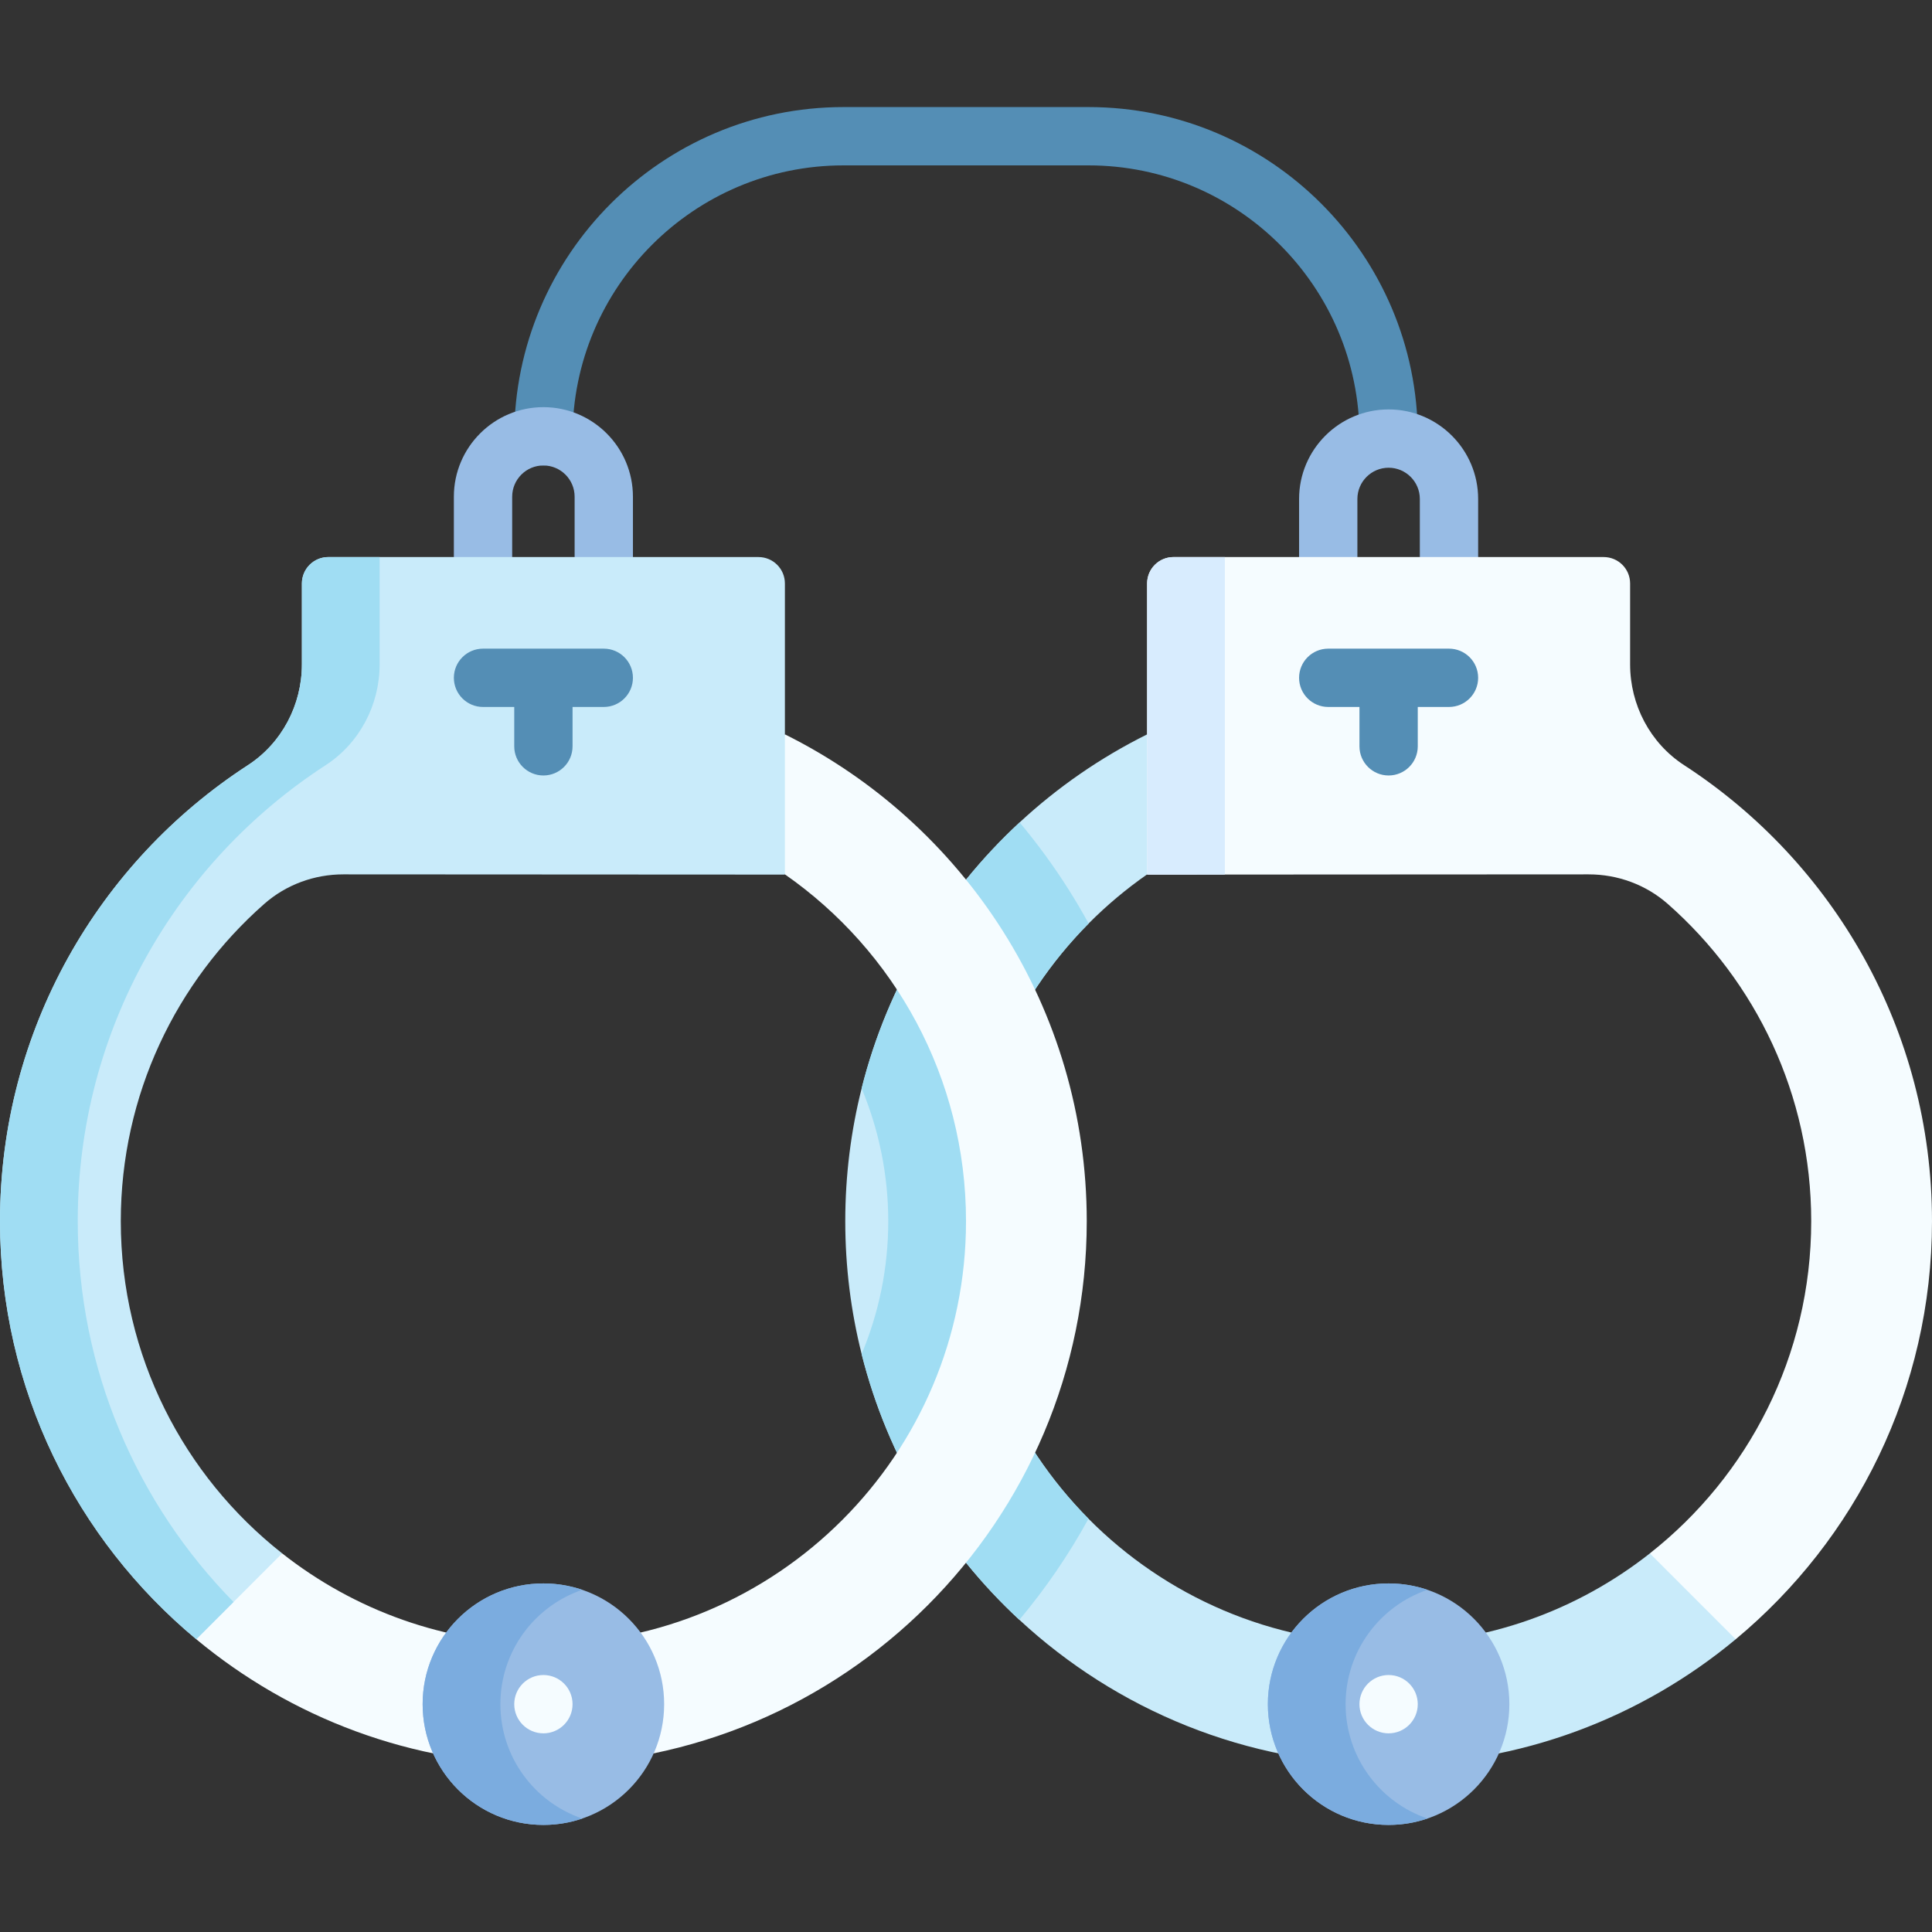 <svg id="Capa_1" enable-background="new 0 0 512 512" height="512" viewBox="0 0 512 512" width="512" xmlns="http://www.w3.org/2000/svg"><rect x="0" y="0" width="512" height="512" fill="#333333" stroke="none"/><g><g><g><path d="m368.001 123.892c-4.268 0-7.726-3.459-7.726-7.726v-.539c0-39.59-32.208-71.798-71.798-71.798h-64.945c-39.59 0-71.798 32.208-71.798 71.798 0 4.268-3.459 7.726-7.726 7.726s-7.726-3.459-7.726-7.726c0-48.11 39.141-87.251 87.251-87.251h64.945c48.11 0 87.251 39.141 87.251 87.251v.539c-.002 4.267-3.461 7.726-7.728 7.726z" fill="#548eb5"/></g></g><g><path d="m383.997 166.255h-32c-4.268 0-7.726-3.459-7.726-7.726v-26.301c0-13.083 10.644-23.726 23.726-23.726s23.726 10.644 23.726 23.726v26.301c0 4.267-3.459 7.726-7.726 7.726zm-24.274-15.453h16.547v-18.575c0-4.562-3.711-8.274-8.274-8.274-4.562 0-8.274 3.711-8.274 8.274v18.575z" fill="#98bce5"/></g><g><path d="m160.006 165.654h-32c-4.267 0-7.726-3.459-7.726-7.726v-26.301c0-13.083 10.643-23.726 23.726-23.726s23.726 10.644 23.726 23.726v26.301c0 4.267-3.459 7.726-7.726 7.726zm-24.274-15.453h16.547v-18.575c0-4.562-3.711-8.274-8.273-8.274s-8.274 3.711-8.274 8.274z" fill="#98bce5"/></g><path d="m459.988 434.42c-24.951 20.738-57.011 33.213-91.985 33.213-37.787 0-72.164-14.556-97.857-38.364-20.119-18.646-34.903-42.979-41.805-70.434-2.833-11.27-4.337-23.056-4.337-35.201 0-12.146 1.504-23.941 4.337-35.201 6.902-27.485 21.716-51.829 41.867-70.485 10.034-9.303 21.407-17.184 33.79-23.334l10.302 20.257-10.302 16.85c-5.553 3.874-10.745 8.231-15.504 13.022-20.089 20.243-32.492 48.11-32.492 78.892 0 30.751 12.393 58.607 32.461 78.84 20.295 20.47 48.429 33.151 79.541 33.151 26.136 0 50.17-8.952 69.228-23.962l22.757-.319v23.075z" fill="#c9ebfa"/><circle cx="367.996" cy="451.625" fill="#98bce5" r="32"/><path d="m378.294 481.932c-3.235 1.092-6.696 1.689-10.302 1.689-17.668 0-31.997-14.319-31.997-31.998 0-17.668 14.33-31.997 31.997-31.997 3.606 0 7.067.597 10.302 1.69-12.62 4.296-21.696 16.246-21.696 30.308.001 14.073 9.077 26.012 21.696 30.308z" fill="#7bacdf"/><path d="m367.996 459.351c4.267 0 7.726-3.459 7.726-7.726 0-4.267-3.459-7.726-7.726-7.726-4.267 0-7.726 3.459-7.726 7.726 0 4.267 3.459 7.726 7.726 7.726z" fill="#f5fcff"/><path d="m256.001 323.634c0 30.751 12.393 58.607 32.461 78.84-5.223 9.54-11.373 18.512-18.317 26.795-20.119-18.646-34.903-42.979-41.805-70.434 4.543-10.837 7.057-22.736 7.057-35.201 0-12.249-2.462-24.189-7.057-35.201 6.902-27.485 21.716-51.829 41.867-70.485 4.708 5.614 9.045 11.559 12.991 17.791 1.865 2.946 3.637 5.954 5.295 9.004-20.088 20.243-32.492 48.109-32.492 78.891z" fill="#a0ddf3"/><path d="m52.016 434.416c24.951 20.738 57.01 33.213 91.985 33.213 79.53 0 143.999-64.479 143.999-143.999 0-56.537-32.585-105.46-79.994-129.02l-10.302 19.918 10.302 17.189c29.02 20.223 47.996 53.848 47.996 91.913 0 61.852-50.139 111.991-112.002 111.991-26.136 0-50.17-8.952-69.228-23.962l-22.757 3.239v19.518z" fill="#f5fcff"/><circle cx="144.006" cy="451.625" fill="#98bce5" r="32"/><path d="m154.311 481.932c-3.235 1.092-6.696 1.689-10.302 1.689-17.678 0-32.008-14.319-32.008-31.998 0-17.668 14.33-31.997 32.008-31.997 3.606 0 7.067.597 10.302 1.69-12.62 4.286-21.706 16.236-21.706 30.308 0 14.073 9.087 26.023 21.706 30.308z" fill="#7bacdf"/><path d="m144.006 459.351c-4.267 0-7.726-3.459-7.726-7.726 0-4.267 3.459-7.726 7.726-7.726 4.267 0 7.726 3.459 7.726 7.726 0 4.267-3.459 7.726-7.726 7.726z" fill="#f5fcff"/><path d="m208.007 194.609s-.001 0-.001-.001v-39.983c0-3.866-3.134-7-7-7h-114c-3.866 0-7 3.134-7 7v21.432c0 10.741-5.305 20.872-14.314 26.721-39.534 25.669-65.69 70.202-65.69 120.851 0 44.545 20.233 84.372 52.014 110.786l22.757-22.757c-26.043-20.489-42.763-52.312-42.763-88.028 0-33.508 14.713-63.571 38.028-84.094 5.78-5.088 13.26-7.823 20.96-7.819l117.008.062v-.063s.001.001.001.001z" fill="#c9ebfa"/><path d="m87.004 147.627h13.604v28.433c0 10.735-5.305 20.872-14.309 26.723-39.539 25.662-65.695 70.197-65.695 120.851 0 39.302 15.752 74.926 41.29 100.907l-9.88 9.879c-31.781-26.414-52.014-66.241-52.014-110.786 0-50.654 26.156-95.189 65.695-120.851 9.004-5.852 14.309-15.988 14.309-26.723v-21.433c0-3.866 3.134-7 7-7z" fill="#a0ddf3"/><path d="m160.006 171.899h-32c-4.267 0-7.726 3.459-7.726 7.726s3.459 7.726 7.726 7.726h8.274v10.431c0 4.268 3.459 7.726 7.726 7.726s7.726-3.459 7.726-7.726v-10.431h8.273c4.267 0 7.726-3.459 7.726-7.726s-3.458-7.726-7.725-7.726z" fill="#548eb5"/><path d="m303.995 194.609s.001 0 .001-.001v-39.983c0-3.866 3.134-7 7-7h114c3.866 0 7 3.134 7 7v21.432c0 10.741 5.305 20.872 14.314 26.721 39.534 25.669 65.69 70.203 65.69 120.852 0 44.545-20.233 84.372-52.014 110.786l-22.757-22.757c26.043-20.49 42.763-52.313 42.763-88.029 0-33.508-14.713-63.571-38.028-84.094-5.78-5.088-13.26-7.823-20.96-7.819l-117.008.062v-.063s-.001.001-.001.001z" fill="#f5fcff"/><path d="m310.997 147.627h13.604v84.145l-20.604.01v-77.156c0-3.865 3.134-6.999 7-6.999z" fill="#d8ecfe"/><path d="m383.997 171.899h-32c-4.268 0-7.726 3.459-7.726 7.726s3.459 7.726 7.726 7.726h8.274v10.431c0 4.268 3.459 7.726 7.726 7.726 4.268 0 7.726-3.459 7.726-7.726v-10.431h8.274c4.268 0 7.726-3.459 7.726-7.726s-3.459-7.726-7.726-7.726z" fill="#548eb5"/></g></svg>